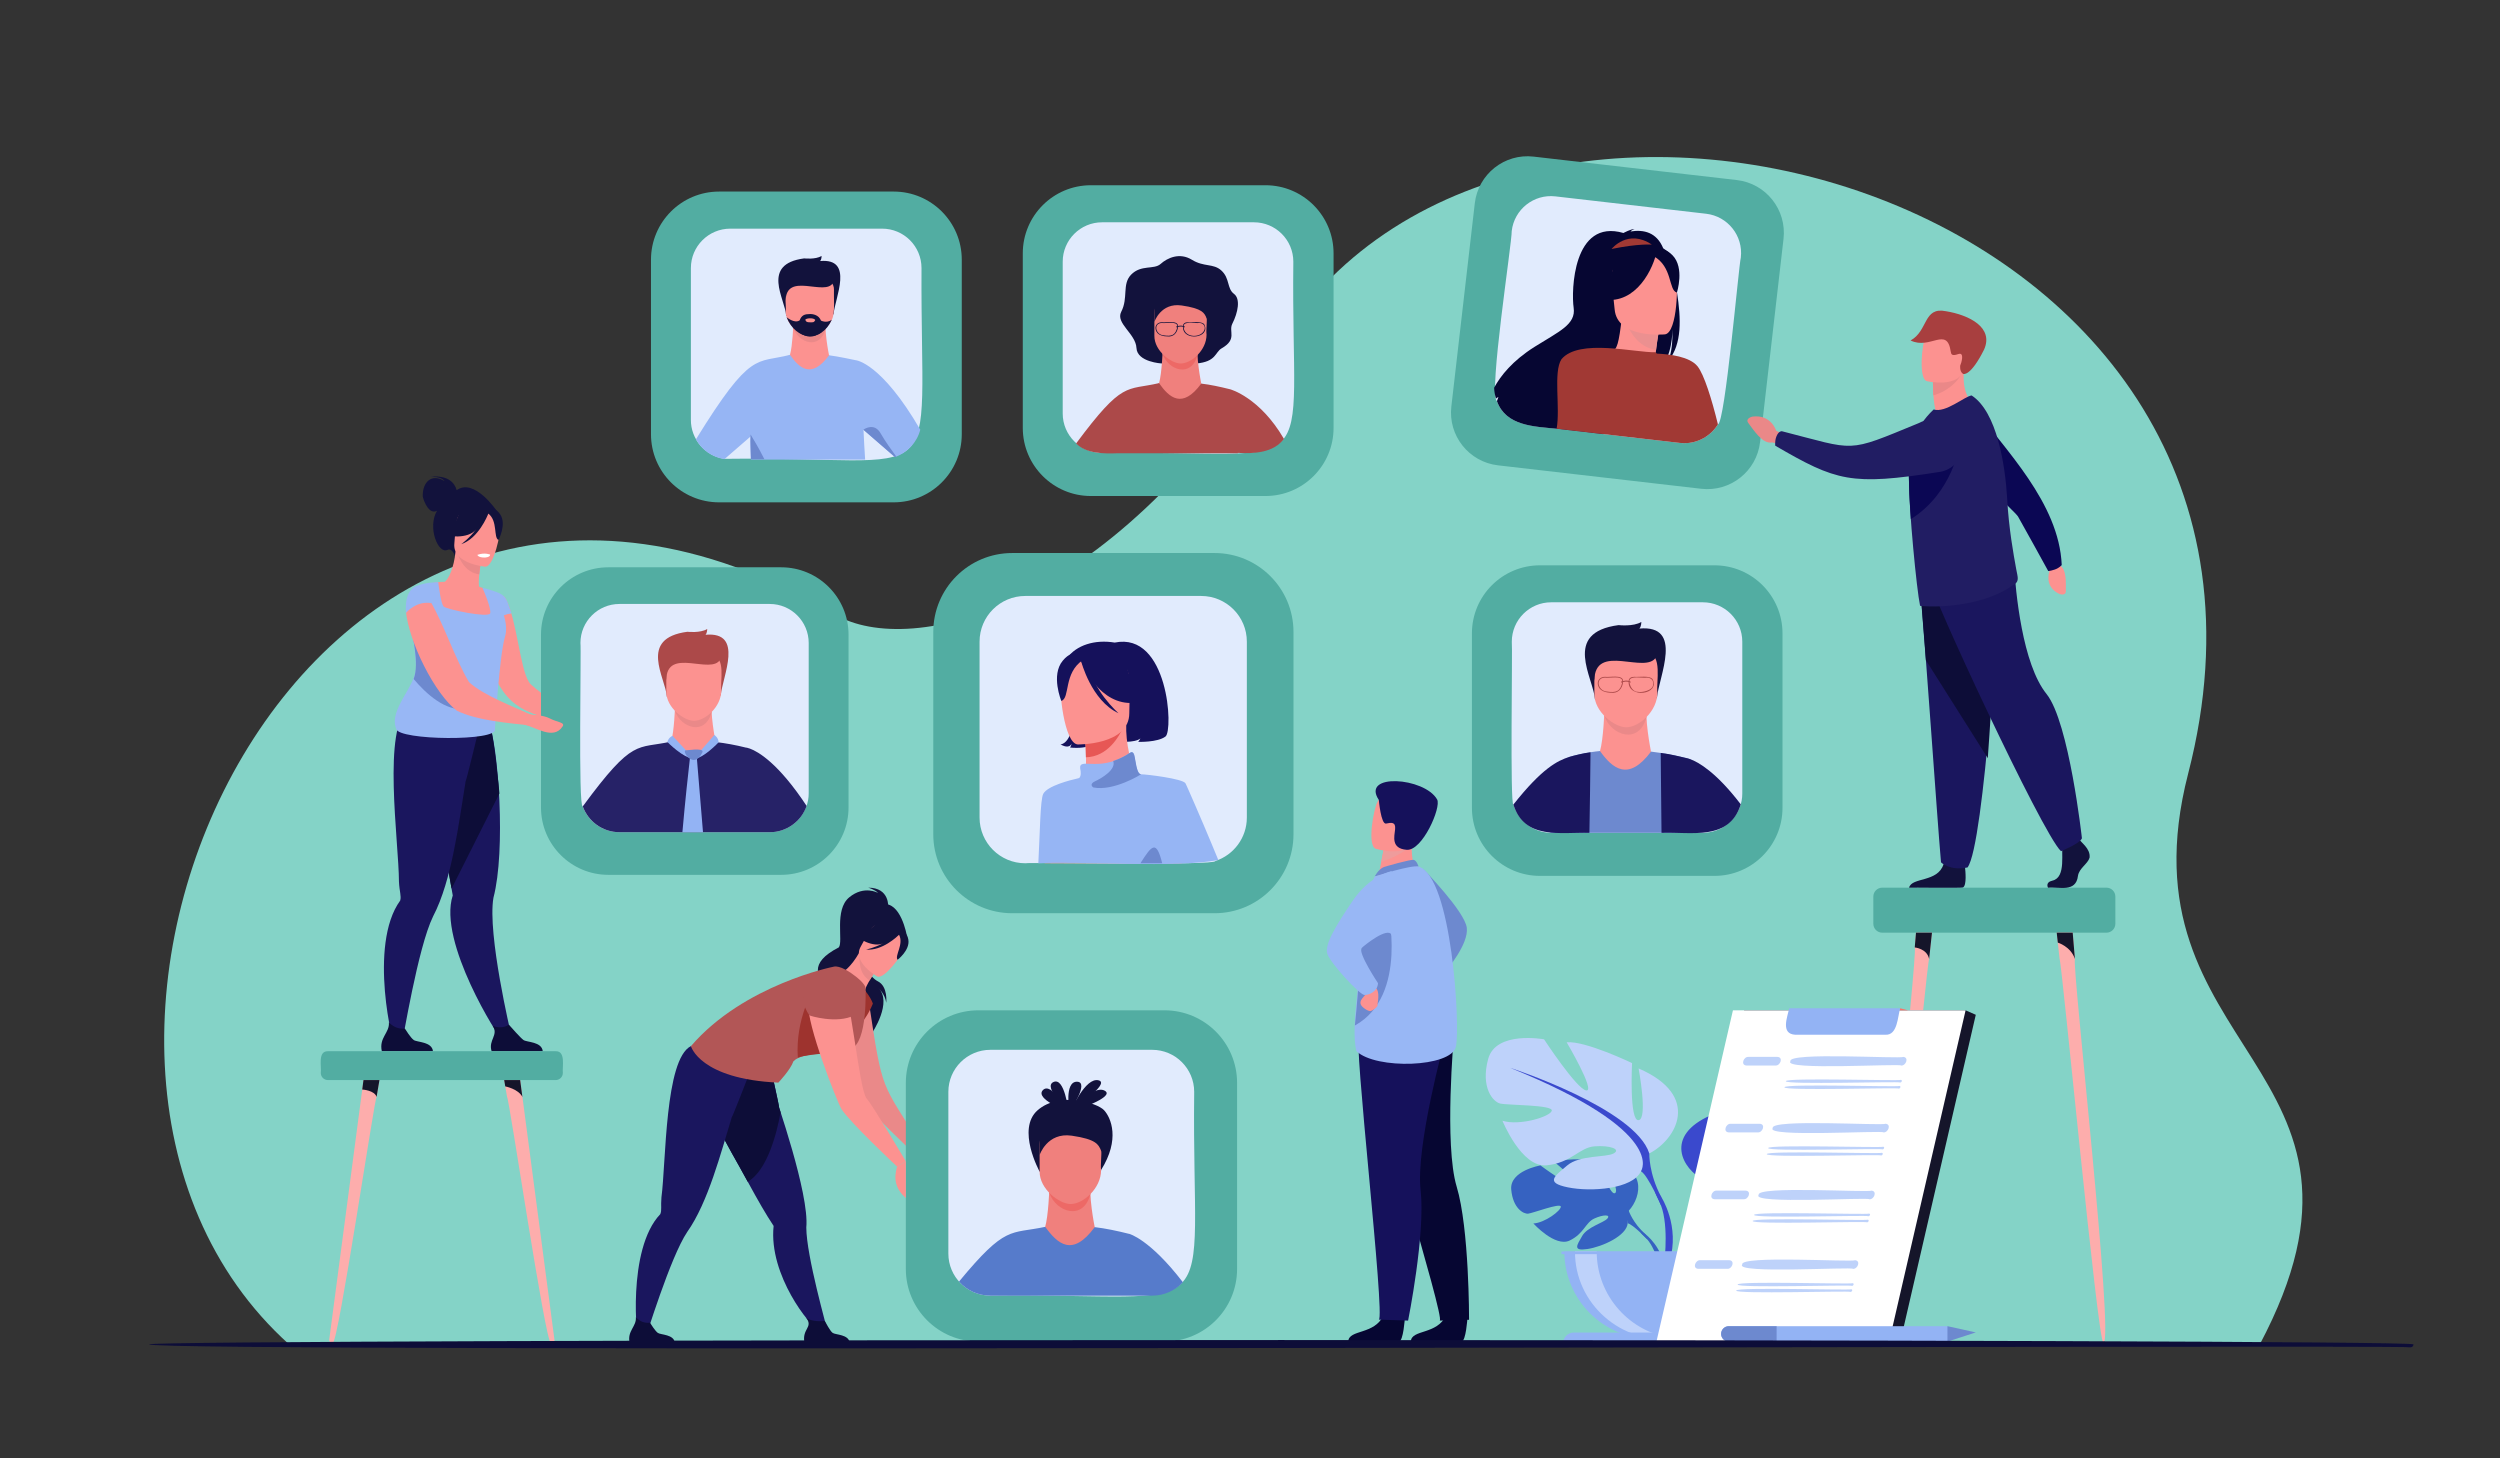 <?xml version="1.0" encoding="utf-8"?>
<!-- Generator: Adobe Illustrator 24.1.3, SVG Export Plug-In . SVG Version: 6.00 Build 0)  -->
<svg version="1.1" id="Layer_1" xmlns="http://www.w3.org/2000/svg" xmlns:xlink="http://www.w3.org/1999/xlink" x="0px" y="0px"
	 viewBox="0 0 960 560" style="enable-background:new 0 0 960 560;" xml:space="preserve">
<rect x="0" y="0" width="960" height="560" fill="#333333" stroke="none"/>
<style type="text/css">
	.st0{fill:#84D3C7;}
	.st1{fill:#3662C1;}
	.st2{fill:#3A49CD;}
	.st3{fill:#BED2FA;}
	.st4{fill:#93B3F4;}
	.st5{fill:#12123C;}
	.st6{fill:#1A165E;}
	.st7{fill:#0D0D38;}
	.st8{fill:#FC9290;}
	.st9{fill:#EA8989;}
	.st10{fill:#98B7F5;}
	.st11{fill:#6D89CF;}
	.st12{fill:#FFFFFF;}
	.st13{fill:#52ADA2;}
	.st14{fill:#E1EBFD;}
	.st15{fill:#AC4949;}
	.st16{fill:#262267;}
	.st17{fill:#FDADAC;}
	.st18{fill:#15152A;}
	.st19{fill:#96B5F4;}
	.st20{fill:#F0807D;}
	.st21{fill:#ED6966;}
	.st22{fill:#060632;}
	.st23{fill:#A13934;}
	.st24{fill:#EB9090;}
	.st25{fill:#15115B;}
	.st26{fill:#E75755;}
	.st27{fill:#EE9C9C;}
	.st28{fill:#EA8888;}
	.st29{fill:#A83F3F;}
	.st30{fill:#0B0754;}
	.st31{fill:#211D63;}
	.st32{fill:#9E332E;}
	.st33{fill:#B25656;}
	.st34{fill:#567BCB;}
	.st35{fill:#FA7269;}
</style>
<g>
	<g>
		<path class="st0" d="M111.07,516.29c-123.11-110.78,6.38-398.6,208.27-281.14c27.17,18.05,105.52,2.23,172.21-103.96
			C582.5-13.62,897.75,74.21,840.27,297c-27.82,107.82,84.66,111.74,27.35,219.51L111.07,516.29z"/>
		<g>
			<g>
				<path class="st1" d="M625.44,464.93c5.02-5.39,7.29-17.73-9.66-18.69c0,0,6.47,10.84,4.37,11.92c-2.09,1.08-6.33-12.6-6.33-12.6
					s-12.73-1.23-16.83,0.73c0,0,10.89,8.91,8.59,9.44c-2.29,0.53-14.05-8.21-14.05-8.21s-11.85,2.02-11.22,9.25
					c0.63,7.23,4.72,9.46,6.51,9.27c1.8-0.19,12.3-4.2,12.52-2.73c0.23,1.47-6.09,6.28-10.52,6.5c0,0,8.36,9.22,13.91,6.56
					c5.55-2.66,6.03-6.88,9.49-8.46c3.46-1.58,6.42-1.58,4.99,0.04c-1.43,1.61-7.69,3.18-9.67,6.68c-1.98,3.5-3.76,5.86,1.99,5
					c5.75-0.86,15.09-5.07,15.5-9.88C625.44,464.93,625.44,464.93,625.44,464.93z"/>
				<g>
					<path class="st1" d="M586.14,456.96c0,0,32.19-1.24,39.3,7.97c0,0,1.57,4.71,6.41,9l0.75,2.05c0,0-5.58-5.88-7.57-6.24
						C625.03,469.74,628.15,458.34,586.14,456.96z"/>
					<path class="st1" d="M631.85,473.93c0,0,6.91,5.11,7.39,14.24l-1.25,0.11c0,0-2.21-9.44-6.2-13.13
						C627.8,471.45,631.85,473.93,631.85,473.93z"/>
				</g>
			</g>
			<g>
				<path class="st2" d="M653.99,452.95c-7.79-3.95-15.37-16.76,3.12-24.76c0,0-2.77,14.72,0,15.07c2.77,0.35,1.9-16.63,1.9-16.63
					s13.68-6.58,19.05-6.06c0,0-8.49,14.37-5.71,14.03c2.77-0.35,12.3-14.89,12.3-14.89s14.03-2.6,16.28,5.72
					c2.25,8.31-1.39,12.47-3.46,12.99c-2.08,0.52-15.41,0.35-15.07,2.08c0.35,1.73,9.35,4.5,14.37,2.94c0,0-5.54,13.68-12.81,12.99
					c-7.27-0.69-9.52-5.2-14.03-5.54c-4.5-0.35-7.79,0.87-5.54,2.08c2.25,1.21,9.87,0.4,13.51,3.49c3.64,3.09,6.58,5-0.17,6.38
					c-6.75,1.39-18.88,0.52-21.3-4.68C653.99,452.95,653.99,452.95,653.99,452.95z"/>
				<g>
					<path class="st2" d="M694.51,428.01c0,0-36.37,11.78-40.52,24.94c0,0,0.17,5.89-3.46,12.64v2.6c0,0,3.81-8.83,5.89-10.04
						C656.41,458.14,648.27,446.72,694.51,428.01z"/>
					<path class="st2" d="M650.53,465.59c0,0-5.61,8.52-2.41,18.88l1.44-0.39c0,0-1.4-11.42,1.53-17.16
						C654.03,461.18,650.53,465.59,650.53,465.59z"/>
				</g>
			</g>
			<g>
				<path class="st3" d="M633.33,442.92c10.27-5.21,20.26-22.1-4.11-32.64c0,0,3.65,19.4,0,19.86c-3.65,0.46-2.51-21.91-2.51-21.91
					s-18.03-8.67-25.11-7.99c0,0,11.19,18.95,7.53,18.49c-3.65-0.46-16.21-19.63-16.21-19.63s-18.49-3.42-21.46,7.53
					c-2.97,10.96,1.83,16.44,4.57,17.12c2.74,0.69,20.32,0.46,19.86,2.74c-0.46,2.28-12.33,5.94-18.95,3.88
					c0,0,7.3,18.03,16.89,17.12c9.59-0.91,12.56-6.85,18.49-7.3c5.94-0.46,10.27,1.14,7.3,2.74c-2.97,1.6-13.01,0.52-17.81,4.6
					c-4.79,4.08-8.67,6.59,0.23,8.41c8.9,1.83,24.88,0.69,28.08-6.16C633.33,442.92,633.33,442.92,633.33,442.92z"/>
				<g>
					<path class="st2" d="M579.91,410.05c0,0,47.94,15.52,53.42,32.87c0,0-0.23,7.76,4.57,16.66v3.42c0,0-5.02-11.64-7.76-13.24
						C630.13,449.77,640.86,434.7,579.91,410.05z"/>
					<path class="st2" d="M637.89,459.58c0,0,7.39,11.23,3.18,24.89l-1.9-0.51c0,0,1.85-15.05-2.02-22.62
						C633.28,453.77,637.89,459.58,637.89,459.58z"/>
				</g>
			</g>
			<path class="st4" d="M634.24,514.11c18.52,0,33.54-15.01,33.54-33.54h-67.07C600.71,499.09,615.72,514.11,634.24,514.11z"/>
			<path class="st3" d="M642.5,513.85c-19.81,2.6-37.85-13.27-37.7-33.28h8.33C613.13,497.68,625.94,511.8,642.5,513.85z"/>
			<path class="st4" d="M668.24,515.82h-68l0,0c0-2.29,1.85-4.14,4.14-4.14h59.72C666.39,511.68,668.24,513.53,668.24,515.82
				L668.24,515.82z"/>
			<rect x="599.6" y="480.57" class="st4" width="68.94" height="1.03"/>
		</g>
		<g>
			<path class="st5" d="M175.34,188.25c-0.1-0.52-1.32-6.13-10-5.17c0,0,4.32-0.11,5.32,1.65c-4.92-3.05-8.5,0.38-8.32,5.96
				c0.48,2.12,2.56,7.07,5.48,5.43c-3.76,6.29,0.36,16.82,4.08,15.01c1.8-0.76,2.79,2.35,2.79,2.35l16.03-17.34
				C190.73,196.14,182.05,183.31,175.34,188.25z"/>
			<path class="st6" d="M196.22,397.12l-3.9,1.45c-0.44,0.48-24.35-36.86-18.46-54.72c-2.85-16.36-6.61-37.81-9.7-54.19
				c0.26-0.08,11.82-3.81,12.42-4l2.35-7.46l8.46-2.23c4.14,10.66,6.84,50.76,2.1,68.73C187.05,358.58,196.25,397.12,196.22,397.12z
				"/>
			<path class="st7" d="M191.78,304.7l-18.38,36.54c-2.72-15.57-6.32-36.07-9.24-51.58c0.26-0.08,11.82-3.81,12.42-4l2.35-7.46
				l8.46-2.23c0,0,1.89,3.7,3.58,21.17C191.29,299.43,191.57,301.96,191.78,304.7z"/>
			<path class="st6" d="M183.7,280.66l-0.43-3.65c-7.13,1.89-26.17-5.29-26.17-5.29c-10.51,7.16-3.93,51.59-3.9,66.83
				c0.19,3.95,0.98,5.46,0.48,7.26c-12.43,17.12-2.62,57-1.84,55.83l2.48-1c0.37-0.78,6.13-36.84,11.99-48.75
				c7.27-13.88,9.89-36.11,12.49-51.88C179.02,300.02,183.7,280.66,183.7,280.66z"/>
			<path class="st8" d="M186.02,250.7c7.84,21.25,13.57,22.69,33.26,27.4l1.16-3.42c-2.67-1.61-16.49-10.79-17.35-12.84
				c-3.46-5.48-4.58-23.56-8.85-31.88c-1.53-2.69-3.66-0.63-5.75,0.97C183.02,235.99,183.32,243.26,186.02,250.7z"/>
			<path class="st8" d="M189.89,236.38c-13.05,8.41-23.95,0.33-25.7-11.71c2.77-1.35,4.24-1.11,6.62-1.27
				c1.37-0.99,3.49-5.14,4.12-11.66l0.56,0.17l9.35,2.84c-0.06,0.2-1.62,9.71-0.71,10.66c0.73,0.18,1.17,0.3,1.17,0.3
				C185.41,225.94,188.01,230.49,189.89,236.38z"/>
			<path class="st9" d="M184.83,214.75c0,0-0.52,2.98-0.81,5.81c-5.32-0.68-7.66-5.84-8.54-8.65L184.83,214.75z"/>
			<path class="st8" d="M186.34,217.61c0,0-12.65-1.06-11.87-8.92c0.78-7.87-0.33-13.3,7.78-12.96c8.11,0.34,9.38,3.5,9.76,6.19
				C192.39,204.6,189.65,217.68,186.34,217.61z"/>
			<path class="st10" d="M196.37,235.53c-2.37-7.16-1.9-7.32-11.09-9.81c0.13,0.3,3.5,7.97,2.94,9.8
				c-0.57,1.85-16.88-1.5-17.92-2.66c-0.93-1.16-1.74-7.1-2.03-9.32c0,0-5.9,0.06-8.96,1.84c2.94,5.39,5.6,9.25-1.4,14.62
				c0.47,3.63,1.59,9.55,1.84,16.01c0.08,7.68-10.61,16.26-7.61,23.87c0.75,4.47,39.44,4.87,37.92,0.06c0,0,1.71-28.23,3.82-35.29
				c0.87-2.82,0.35-5.85-0.38-8.35C194.51,235.88,195.61,235.65,196.37,235.53z"/>
			<path class="st5" d="M192.07,197.5c-1.71-2.56-3.24-2.19-4.14-1.56c-6.52-4.49-11.53,0.68-11.53,0.68
				c-1.41,5.56-5.8,8.39-5.8,8.39c0.49,1.04,9.28,2.17,12.2-1.72c-2.51,3.38-5.69,5.69-5.69,5.69c6.63-2.3,10.06-10.86,10.41-11.76
				c3.71,2.88,1.91,9.21,3.9,10.14C191.41,207.36,194.64,201.34,192.07,197.5z"/>
			<path class="st11" d="M178.53,272.22c-7.47,1-14.92-5.83-19.68-11.46c2.33-6.32-0.73-16.44-0.95-20.76
				c1.27-1.27,2.83-2.62,3.77-3.94C169.28,245.5,188.67,270.86,178.53,272.22z"/>
			<path class="st8" d="M231.05,279.67c-5.92,3.55-9.46-0.86-14.82-2.36l1.91-3.98c1.04,0.38,5.51,1.91,7.91,1.69
				c2.54-0.28,6.34,3.18,6.34,3.18S232.72,279.21,231.05,279.67z"/>
			<path class="st7" d="M166.26,403.67h-19.64c-1.16-5.25,3.06-7.06,2.71-11.07c1.25,1.28,3.28,2.72,6.12,2.34
				c0.35,0.56,2.25,3.58,3.41,4.42C160.14,400.28,165.86,399.95,166.26,403.67z"/>
			<path class="st7" d="M208.42,403.67h-19.64c-1.36-4.35,2.8-6.15,0.41-9.78c1.79,0.86,4.4,0.86,6.23-0.4
				c0.85,0.96,4.46,5.07,5.6,5.88C202.31,400.28,208.03,399.95,208.42,403.67z"/>
			<path class="st12" d="M183.32,213.06c0,0,0.18,1.04,2.74,1.04c0,0,2.15,0,2.16-1.13C188.22,212.97,186.19,212.04,183.32,213.06z"
				/>
			<path class="st8" d="M204.45,274.79c0,0,1.68-0.06,2.9-0.71c1.22-0.65,5.2,0.39,4.81,0.92c-0.38,0.53-2.61-0.12-2.82,0.18
				c-0.21,0.3-1.02,0.68-1.02,0.68L204.45,274.79z"/>
			<g>
				<path class="st13" d="M299.95,335.94h-66.32c-14.3,0-25.89-11.59-25.89-25.89v-66.32c0-14.3,11.59-25.89,25.89-25.89h66.32
					c14.3,0,25.89,11.59,25.89,25.89v66.32C325.84,324.35,314.25,335.94,299.95,335.94z"/>
				<path class="st14" d="M310.54,246.91v57.67c0.06,7.36-5.56,13.89-12.96,14.85c-0.66,0.09-1.34,0.14-2.03,0.14h-57.67
					c-6.5,0-12.03-4.14-14.11-9.92c-1.79,0.55-0.51-60.94-0.88-62.74c0-8.28,6.71-14.99,14.99-14.99h57.67
					C303.83,231.92,310.54,238.63,310.54,246.91z"/>
				<g>
					<path class="st8" d="M259.19,271.67c0,0-0.29,9.03-1.45,13.07l-9.15,6.38l34.42,5.15l-8.21-11.34c0,0-2.48-12.1-1.18-16.58
						C274.94,263.87,259.19,271.67,259.19,271.67z"/>
					<path class="st9" d="M259.14,272.92c2.38,6.76,11.78,9.76,14.14,0.47L259.14,272.92z"/>
					<path class="st15" d="M256.08,267.62c-0.44-7.34-11.17-22.51,7.88-25.02c0,0,4.91,0.58,7.61-1.06c0,0,0,1.64-0.67,2.21
						c14.98-1.34,6.53,15.99,5.87,23.3L256.08,267.62z"/>
					<path class="st8" d="M266.41,276.8c-3.72-0.07-10.55-5.01-10.55-11.14v-9.56c0-2.24,1.56-4.07,3.47-4.07h14.17
						c5.31-0.02,2.99,9.97,3.47,13.09C276.96,271.54,270.67,276.87,266.41,276.8z"/>
					<path class="st15" d="M255.85,261.2c0.1-13.1,17.35-1.74,20.75-8.02c1.44-4.19-19.68-4.12-20.75-1.44
						C254.79,254.41,255.85,261.2,255.85,261.2z"/>
					<path class="st16" d="M288,287.48c-0.94-0.35-1.5-0.41-1.48-0.4v0.02c-4.19-1.05-7.89-1.71-11.7-2.16
						c-6.97,9.52-12.59,6.34-17.07-0.19c-13.26,3.03-14.36-1.76-33.96,24.9c2.08,5.78,7.61,9.92,14.11,9.92h57.67
						c6.37,0.05,12.18-4.19,14.17-10.09C298.86,292.98,291.09,288.62,288,287.48z"/>
					<path class="st4" d="M258.23,282.55c0,0-1.53,0.64-1.96,2.37c0,0,6.13,6.31,10.14,6.4L258.23,282.55z"/>
					<path class="st4" d="M266.41,291.32l7.91-9.09c0,0,1.63,1.08,1.61,2.84C275.93,285.07,269.81,291.56,266.41,291.32z"/>
					<path class="st4" d="M269.95,319.56h-7.91c1.13-12.7,2.1-21.46,2.94-28.91c0.72-0.01,1.85-0.03,2.57-0.04
						C268.21,298.51,268.93,307.07,269.95,319.56z"/>
					<path class="st11" d="M263.4,288.09c-0.45,0.23,7.16-1.17,6.34,0.77C266.4,295.99,261.48,288.03,263.4,288.09z"/>
				</g>
			</g>
			<g>
				<path class="st8" d="M215.99,279.02c-3.52,5.34-10.41,0.08-14.67-0.73l1.67-4.09c1.08,0.38,5.48,0.26,8.12,1.67
					C214.01,277.41,217.21,277.36,215.99,279.02z"/>
				<path class="st8" d="M204.61,274.78l-0.7,3.85c-8.52-1-20.61-1.86-28.49-5.73c-8.35-6.29-18.44-26.3-19.57-38.34
					c1.48-1.29,4.89-3.71,9.53-3.46c5.14,8.85,9.39,21.92,14.71,30.82C185.72,267.14,197.6,271.5,204.61,274.78z"/>
				<path class="st10" d="M165.67,231.61c-5.79-1.07-9.78,3.73-9.78,3.73c-0.67-8.52,3.47-10.05,3.47-10.05
					C161,224.44,163.24,227.22,165.67,231.61z"/>
			</g>
		</g>
		<g>
			<path class="st13" d="M808.88,358.15h-86.1c-1.88,0-3.42-1.54-3.42-3.42v-10.45c0-1.88,1.54-3.42,3.42-3.42h86.1
				c1.88,0,3.42,1.54,3.42,3.42v10.45C812.3,356.61,810.76,358.15,808.88,358.15z"/>
			<g>
				<g>
					<g>
						<path class="st17" d="M741.88,358.15c0,0-1.1,10.12-1.1,10.12c-0.85,0.92-14.66,147.42-16.82,147.37
							c-4.35-0.23,12.61-150,11.3-151.82c0,0,0.48-5.66,0.48-5.66H741.88z"/>
					</g>
					<path class="st18" d="M741.88,358.15l-1.1,10.12c-0.76-4.03-5.52-4.45-5.52-4.45l0.48-5.67H741.88z"/>
				</g>
				<g>
					<g>
						<path class="st17" d="M807.7,515.63c-2.16,0.12-15.97-146.52-16.82-147.37c0,0-0.69-6.31-0.69-6.31s-0.41-3.81-0.41-3.81h6.14
							c0,0,0.48,5.67,0.48,5.67l0.38,4.45C795.49,370.06,812.02,515.43,807.7,515.63z"/>
					</g>
					<path class="st18" d="M796.77,368.26c-1.56-4.82-6.58-6.3-6.58-6.3s0,0,0,0l-0.41-3.81h6.14
						C796.13,360.64,796.57,365.79,796.77,368.26z"/>
				</g>
			</g>
		</g>
		<g>
			<path class="st13" d="M213.39,414.75h-87.47c-1.51,0-2.74-1.23-2.74-2.74c0.37-2.32-1.3-8.43,2.74-8.34c0,0,87.47,0,87.47,0
				c3.96-0.1,2.47,6.03,2.74,8.34C216.13,413.52,214.89,414.75,213.39,414.75z"/>
			<g>
				<g>
					<g>
						<path class="st17" d="M145.71,414.75l-1.1,6.48c-0.85,0.63-14.74,94.85-16.82,94.4c-0.82,0-1.46-0.54-1.37-1.17l12.68-96.09
							l0.48-3.63H145.71z"/>
					</g>
					<path class="st18" d="M145.71,414.75l-1.1,6.48c-0.76-2.58-5.52-2.85-5.52-2.85l0.48-3.63H145.71z"/>
				</g>
				<g>
					<g>
						<path class="st17" d="M211.53,515.63c-2.06,0.51-15.99-93.84-16.82-94.41c-0.24-1.43-0.86-5.06-1.1-6.48h6.14l0.48,3.63
							l0.38,2.85l12.3,93.24C212.98,515.09,212.35,515.63,211.53,515.63z"/>
					</g>
					<path class="st18" d="M200.6,421.22c-1.56-3.09-6.58-4.04-6.58-4.04s0,0,0,0l-0.42-2.44h6.14
						C199.95,416.34,200.39,419.64,200.6,421.22z"/>
				</g>
			</g>
		</g>
		<g>
			<path class="st13" d="M343.16,192.9h-67.02c-14.45,0-26.16-11.71-26.16-26.16V99.72c0-14.45,11.71-26.16,26.16-26.16h67.02
				c14.45,0,26.16,11.71,26.16,26.16v67.02C369.32,181.19,357.6,192.9,343.16,192.9z"/>
			<path class="st14" d="M353.86,102.94c-0.47,89.13,11.72,72.04-75.68,73.25c-7.39-1.09-12.92-7.55-12.88-14.97
				c0,0,0-58.28,0-58.28c0-8.36,6.78-15.14,15.14-15.14h58.27C347.08,87.79,353.86,94.57,353.86,102.94z"/>
			<g>
				<path class="st8" d="M304.62,124.78c0,0-0.26,7.93-1.27,11.49l-8.04,5.61l30.25,4.53l-7.21-9.97c0,0-2.18-10.64-1.04-14.57
					C318.46,117.93,304.62,124.78,304.62,124.78z"/>
				<path class="st9" d="M304.58,125.88c2.09,5.95,10.35,8.58,12.43,0.41L304.58,125.88z"/>
				<path class="st5" d="M301.89,121.21c-0.39-6.45-9.82-19.78,6.92-21.99c0,0,4.32,0.51,6.69-0.93c0,0,0,1.44-0.59,1.95
					c13.17-1.18,5.74,14.05,5.16,20.48L301.89,121.21z"/>
				<path class="st8" d="M320.24,111.09c-0.15,2.7,0.53,9.28-0.82,11.7h0c-2.24,4.83-7.78,8.67-12.63,4.92
					c-2.64-1.74-5.11-4.81-5.1-8.21c0.48-2.76-1.73-12,3.05-11.98c0,0,12.45,0,12.45,0C318.86,107.52,320.24,109.13,320.24,111.09z"
					/>
				<path class="st19" d="M328.64,138.33c0,0-7.1-1.53-10.28-1.9c-6.72,9.15-11.37,5.05-15-0.17c-13.05,3.4-14.82-2.06-36.13,32.46
					c2.24,4.01,6.25,6.89,10.96,7.59c2.07-1.79,6.52-5.65,10.01-8.68c-0.11,3.08,0.11,5.84,0.15,8.85h43.86
					c-0.3-3.82-0.43-8.02-0.63-11.46c3.94,3.42,8.12,7.06,12.09,10.49c4.74-1.63,8.44-5.58,9.72-10.5
					C338.32,139.11,328.64,138.33,328.64,138.33z"/>
				<path class="st5" d="M301.69,115.58c0.09-11.51,15.25-1.53,18.23-7.04c1.27-3.68-17.3-3.62-18.23-1.27
					C300.75,109.61,301.69,115.58,301.69,115.58z"/>
				<path class="st11" d="M293.54,176.35h-5.2c-0.04-3.22-0.29-6.24-0.12-9.52C289.3,168.6,291.15,171.64,293.54,176.35z"/>
				<path class="st5" d="M315.36,124.19v3.49c-3.06,2.11-5.43,2.1-8.57,0.02c-0.13-2.77-0.33-7.05,3.55-7.06
					C312.7,120.3,315.39,121.48,315.36,124.19z"/>
				<path class="st11" d="M344.18,175.34c-0.17,0.07-0.34,0.13-0.52,0.19c-3.98-3.45-8.17-7.09-12.13-10.52
					c0.46-0.32,4.22-2.84,6.64,1.41C339.86,169.39,342.56,173.15,344.18,175.34z"/>
				<path class="st5" d="M319.41,122.79c-4.15,9.02-13.74,8.06-17.36-0.99c0,0,2.96,2.52,4.92,1.27h8.22
					C315.19,123.07,317.34,124.3,319.41,122.79z"/>
				<path class="st8" d="M311.96,123.76c-0.9-0.02-2.61,0.29-2.7-1.07c0.63-0.59,3.27-0.7,3.79,0.17
					C313.05,122.86,312.81,123.76,311.96,123.76z"/>
			</g>
		</g>
		<g>
			<path class="st13" d="M485.93,190.47h-67.02c-14.45,0-26.16-11.71-26.16-26.16V97.29c0-14.45,11.71-26.16,26.16-26.16h67.02
				c14.45,0,26.16,11.71,26.16,26.16v67.02C512.09,178.75,500.38,190.47,485.93,190.47z"/>
			<path class="st14" d="M496.64,100.5c-1.01,86.94,13.41,72.37-73.42,73.41c-8.33,0.01-15.14-6.76-15.14-15.14c0,0,0-58.27,0-58.27
				c0-8.36,6.78-15.14,15.14-15.14h58.28C489.86,85.36,496.64,92.14,496.64,100.5z"/>
			<g>
				<path class="st5" d="M446.17,139.58c0,0-9.51-0.48-9.77-5.96c-0.27-5.49-8.12-9.49-5.85-13.89c2.79-5.4,0.25-10.59,3.77-14.23
					c3.88-4,8.78-1.83,11.37-4.16c2.59-2.33,7.31-4.48,11.98-1.6c4.66,2.88,8.22,1.33,11.29,4.1c3.39,3.06,2.1,6.92,4.9,9.02
					c2.56,1.92,1.52,7.17-0.64,11.43c-1.55,3.07,2.03,5.95-4.12,9.48c-2.56,1.47-2,5.17-9.78,5.81
					C455.81,139.87,448.21,138.23,446.17,139.58z"/>
				<path class="st20" d="M446.45,134.72c0,0-0.28,8.57-1.37,12.41l-8.68,6.06l32.69,4.89l-7.8-10.77c0,0-2.35-11.49-1.12-15.75
					C461.4,127.31,446.45,134.72,446.45,134.72z"/>
				<path class="st21" d="M446.4,135.9c2.26,6.42,11.18,9.27,13.43,0.44L446.4,135.9z"/>
				<path class="st20" d="M453.3,139.58c-3.53-0.06-10.02-4.76-10.02-10.58v-9.08c0-2.12,1.48-3.86,3.29-3.86h13.46
					c5.05-0.02,2.84,9.46,3.29,12.43C463.32,134.59,457.35,139.65,453.3,139.58z"/>
				<path class="st15" d="M472.4,149.49c-3.96-0.99-7.68-1.79-11.12-2.19c-7.25,9.87-12.29,5.45-16.21-0.18
					c-12.66,2.96-13.74-1.18-31.84,23.17c3.91,3.97,10.66,3.95,15.98,3.76c1.58,0,43.35,0,46.13,0c0-0.05,0-0.09-0.01-0.14
					c6.27,0.35,13.73-0.04,17.71-5.37C483.73,152.53,472.4,149.49,472.4,149.49z"/>
				<path class="st5" d="M443.28,123.61c0,0,2.45-7.47,10.47-6.31c8.02,1.17,8.72,2.88,9.57,4.87c0.85,1.99,2.5-7.27,2.5-7.27
					l-9.46-2.81c-1.55,0.46-12.79,0.63-13.1,5.14L443.28,123.61z"/>
				<path class="st5" d="M462.46,124.6c-0.93-1.42-4.87-0.69-6.29-0.86c-1.11,0-1.82,0.44-1.92,1.4c-0.71-0.18-1.41-0.09-1.89,0.03
					l0,0c-0.06-2.35-4.78-1.15-6.18-1.43c-1.58-0.02-2.78,1.15-2.42,2.73c0.48,2.41,3.25,2.72,4.64,2.72
					c2.17,0.24,3.69-1.3,3.97-3.67c0.46-0.12,1.17-0.23,1.88-0.04C454.13,131.24,465.03,129.88,462.46,124.6z M452.08,125.6
					c-0.66,3.11-2.12,3.67-5.29,3.16c-3.11-0.24-4-4.68-0.61-4.74c1.23,0.3,5.92-0.89,5.91,1.23
					C451.44,125.33,451.51,125.9,452.08,125.6C452.08,125.6,452.08,125.6,452.08,125.6z M462.58,126.41
					c-0.96,3.57-7.93,3.53-8.05-0.84c0.66,0.37,0.58-0.28,0-0.36c0.02-2.07,4.69-0.92,5.9-1.2
					C461.84,124,462.89,124.99,462.58,126.41z"/>
			</g>
		</g>
		<g>
			<path class="st13" d="M653.26,187.69l-78.01-9c-11.2-1.29-19.23-11.41-17.93-22.61l9-78.01c1.29-11.2,11.41-19.23,22.61-17.93
				l78.01,9c11.2,1.29,19.22,11.41,17.93,22.61l-9,78.01C674.58,180.95,664.46,188.98,653.26,187.69z"/>
			<path class="st14" d="M668.48,98.88c-0.83,3.15-6.05,63.71-8.8,64.06v0c-3,4.97-8.86,7.84-14.65,7.13
				c-3.6-0.4-26.43-3.06-29.4-3.39c-1.06-0.07-17.51-2.06-17.9-2.07c-8.59-0.87-19.49-1-22.91-10.6
				c-3.32-2.47,5.81-60.89,5.68-65.29c0.96-8.31,8.47-14.27,16.78-13.31l57.89,6.67C663.48,83.06,669.44,90.57,668.48,98.88z"/>
			<g>
				<path class="st22" d="M643.97,112.24c-1.11-8.85,0.6-13.16-5.29-16.89c-2.56-6.21-7.53-7.27-12.59-6.46
					c0.51-0.63,1.6-0.93,1.6-0.93c-1.37-0.09-4.28,1.51-4.28,1.51c-19.44-5.67-20.07,22.31-19.13,28.72
					c0.94,6.41-5.61,9.08-14.98,14.98c-8.51,5.36-13.1,11.14-15.56,15.73c0.05,1.44,0.3,2.83,0.73,4.15
					c0.31-0.28,0.61-0.49,0.92-0.6c-0.02,0.06-0.25,0.69-0.56,1.58c3.44,9.6,14.29,9.73,22.91,10.6c0.37,0.04,16.86,1.95,17.9,2.07
					c5.5-7.81,13.12-17.18,19.33-23.17c6.52-4.15,7.03-12.52,7.32-17.12c-0.1,5.82-0.33,8.31-1.57,12.02
					C645.93,132.1,645.53,122.38,643.97,112.24z"/>
				<path class="st8" d="M636.1,141.57c-6.99,2.86-14.36,1.58-17.13-6.88c1.87-0.15,2.68-2.6,3.89-13.39l0.81,0.26l13.56,4.35
					C637.19,126.06,634.47,140.66,636.1,141.57z"/>
				<path class="st23" d="M618.84,95.61c0,0,6.25-7.89,15.46-1.68C634.3,93.93,629.21,93.48,618.84,95.61z"/>
				<path class="st24" d="M637.23,125.91c0,0-0.82,4.33-1.3,8.45c-7.74-1.11-11.03-8.67-12.26-12.8L637.23,125.91z"/>
				<path class="st8" d="M639.41,128.39c0,0-18.41,1.86-19.39-9.62c-0.98-11.48-4.02-18.97,7.7-20.65
					c11.71-1.67,14.37,2.51,15.63,6.27C644.6,108.14,644.17,127.61,639.41,128.39z"/>
				<path class="st22" d="M636.08,97.13c-2.08,8.38-9.52,21.18-22.6,17.39c0,0,5.54-5.22,6.08-13.56
					C619.56,100.96,631.74,91.04,636.08,97.13z"/>
				<path class="st22" d="M634.93,98.33c7.46,4.09,5.7,13.22,9.01,14.01c0,0,3.03-9.48-1.68-14.3
					C637.26,92.94,634.93,98.33,634.93,98.33z"/>
				<path class="st23" d="M651.86,140.67c-3.05-3.76-10.7-4.66-15.68-4.89c-0.21-0.3-0.31-0.45-0.37-0.52
					c-7.94,0.24-29.44-5.4-36.21,2.68c-3.23,4.99-0.38,18.68-1.86,26.69c4.81,0.56,18.05,2.08,22.75,2.62c0,0,24.54,2.83,24.54,2.83
					c0.55,0.06,1.09,0.1,1.63,0.1c5.29,0.06,10.29-2.75,13.02-7.23C657.32,153.29,654.37,143.82,651.86,140.67z"/>
			</g>
		</g>
		<g>
			<path class="st13" d="M658.34,336.34h-66.98c-14.44,0-26.14-11.71-26.14-26.14v-66.98c0-14.44,11.71-26.14,26.14-26.14h66.98
				c14.44,0,26.14,11.71,26.14,26.14v66.98C684.48,324.63,672.78,336.34,658.34,336.34z"/>
			<path class="st14" d="M669.04,246.42v58.24c0.06,7.89-6.31,14.77-14.39,15.11c-1.56,0.07-58.02,0.01-59.59,0.01
				c-6.6-0.26-12.11-4.75-13.91-10.83c-1.36,0.79-0.29-61.14-0.62-62.53c0-8.36,6.78-15.14,15.13-15.14h58.24
				C662.26,231.29,669.04,238.06,669.04,246.42z"/>
			<g>
				<path class="st8" d="M616.06,273.41c0,0-0.34,10.36-1.66,15l-10.49,7.32l39.5,5.91l-9.42-13.01c0,0-2.84-13.89-1.35-19.02
					C634.13,264.46,616.06,273.41,616.06,273.41z"/>
				<path class="st9" d="M616.01,274.84c2.73,7.76,13.51,11.2,16.23,0.53L616.01,274.84z"/>
				<path class="st5" d="M612.5,268.75c-0.5-8.43-12.82-25.83,9.04-28.71c0,0,5.64,0.66,8.73-1.21c0,0,0,1.88-0.77,2.54
					c17.19-1.54,7.5,18.34,6.74,26.74L612.5,268.75z"/>
				<path class="st8" d="M624.34,279.28c-4.26-0.08-12.11-5.75-12.11-12.78v-10.97c0-2.57,1.79-4.67,3.98-4.67h16.26
					c6.1-0.03,3.43,11.43,3.98,15.02C636.45,273.25,629.23,279.37,624.34,279.28z"/>
				<path class="st5" d="M612.23,261.39c0.11-15.03,19.91-2,23.8-9.2c1.66-4.81-22.58-4.72-23.8-1.66
					C611.01,253.6,612.23,261.39,612.23,261.39z"/>
				<path class="st11" d="M650.93,319.8c-0.33-0.01-55.3,0.01-55.59-0.01c1.4-12.66,4.4-27.93,6.8-28.94
					c2.17-0.84,8.18-2.1,12.26-2.45c4.78,6.67,10.84,11.91,19.59,0.22c5.02,0.59,9.98,1.54,15.12,2.92c0,0,0.04,0.17,0.13,1.16
					C649.45,294.95,649.95,301.43,650.93,319.8z"/>
				<g>
					<path class="st6" d="M602.58,290.66c-4.48,1.45-10.35,4.27-21.44,18.29c4.23,13.62,18.03,10.58,29.19,10.85
						c0.22-12.98,0.33-21.05,0.43-30.93C607.87,289.21,604.3,290.16,602.58,290.66z"/>
					<path class="st6" d="M649.11,291.54c-0.75-0.28-1.25-0.39-1.51-0.44c-1.95-0.49-6.36-1.55-9.89-1.98
						c0.06,9.38,0.17,19.4,0.31,30.68c11.46-0.42,26.09,3.21,30.43-10.94C658.91,296.37,652.1,292.64,649.11,291.54z"/>
				</g>
				<path class="st15" d="M634.63,260.86c-1.04-1.6-5.48-0.78-7.07-0.97c-1.25,0-2.04,0.5-2.16,1.57c-0.8-0.2-1.58-0.1-2.13,0.04
					l0,0c-0.07-2.64-5.37-1.3-6.95-1.61c-1.78-0.02-3.12,1.29-2.73,3.08c0.55,2.7,3.66,3.05,5.22,3.05
					c2.44,0.28,4.15-1.46,4.46-4.12c0.52-0.14,1.31-0.26,2.11-0.04C625.3,268.37,637.54,266.74,634.63,260.86z M622.96,261.99
					c-0.74,3.5-2.39,4.13-5.95,3.55c-3.49-0.27-4.5-5.26-0.68-5.33c1.38,0.33,6.65-1,6.64,1.38
					C622.24,261.69,622.3,262.32,622.96,261.99C622.96,261.99,622.96,261.99,622.96,261.99z M634.77,262.9
					c0.1,2.26-4.56,3.14-5.78,2.76c-1.69,0.09-3.02-1.73-3.28-3.7c0.76,0.42,0.65-0.32-0.01-0.4c0.03-2.33,5.28-1.03,6.64-1.35
					C633.94,260.19,635.12,261.3,634.77,262.9z"/>
			</g>
		</g>
		<g>
			<path class="st13" d="M466.38,350.68H388.7c-16.75,0-30.32-13.58-30.32-30.32v-77.68c0-16.75,13.58-30.32,30.32-30.32h77.68
				c16.75,0,30.32,13.58,30.32,30.32v77.68C496.7,337.11,483.13,350.68,466.38,350.68z"/>
			<path class="st14" d="M478.79,246.4v67.54c0,7.79-5.09,14.41-12.11,16.69c0.43,1.83-70.96,0.45-72.98,0.86
				c-9.69,0-17.55-7.86-17.55-17.55V246.4c0-9.69,7.86-17.55,17.55-17.55c0,0,67.54,0,67.54,0
				C470.93,228.85,478.79,236.71,478.79,246.4z"/>
			<g>
				<path class="st25" d="M428.04,246.75c-15.17-2.53-28.47,8.87-15.75,28.86c-0.87,10.26-5.07,10.26-5.07,10.26
					c0.78,0.36,3.22,1.79,4.27-0.3c0,0-0.26,1.12-0.59,1.48c6.45,0.65,12.85-0.8,16.09-10.4l5.39,0.38
					c0.06,2.32-0.77,4.97-3.36,7.73c0,0,6.64,0.65,8.89-1.19c0,0-0.44,0.9-0.85,1.3c0,0,7.43,0.27,10.49-2.05
					C450.63,280.51,448.66,242.51,428.04,246.75z"/>
				<path class="st8" d="M453.78,331.5h-52.59c-1.6-8.34-1.29-17.06,3.94-23.61c5.38-6.72,7.99-9.13,10.81-9.18
					c1.95-3.63,0.73-12.39,0.68-17.04c4.09-0.81,11.82-2.34,15.85-3.14c-0.22,5.36,1.51,17.18,5.16,19.13
					C443.85,298.91,452.97,314.55,453.78,331.5z"/>
				<path class="st26" d="M416.62,281.67c0,0,0.34,4.71,0.35,9.14c8.37-0.24,12.8-7.87,14.61-12.11L416.62,281.67z"/>
				<path class="st8" d="M413.83,285.87c0,0,19.81,0.33,19.82-12.01c0.01-12.34,2.58-20.61-10.07-21.34
					c-12.65-0.73-15.11,3.98-16.12,8.09C406.46,264.73,408.67,285.47,413.83,285.87z"/>
				<path class="st25" d="M414.56,252.22c2.97,8.76,12.07,21.74,25.68,16.53c0,0-6.38-5.07-7.71-13.93
					C432.53,254.82,418.65,245.33,414.56,252.22z"/>
				<path class="st25" d="M415.9,253.4c-7.61,5.06-4.89,14.63-8.35,15.76c0,0-4.09-9.84,0.51-15.41
					C412.92,247.85,415.9,253.4,415.9,253.4z"/>
				<path class="st25" d="M415.15,253.88c0,0,3.86,15.16,14.37,20.01c0,0-10.5-9.31-11.39-19.32
					C417.23,244.57,415.15,253.88,415.15,253.88z"/>
				<path class="st19" d="M465.25,324.01c-3.42-8.26-10.2-23.87-10.06-23.25c-1.02-1.73-14.97-3.44-17.02-3.43
					c-1.49,0-2.3-4.91-2.63-7.6c-0.67-2.12-2.72,0.3-3.88,0.7c-10.08,5.78-17.38,0.4-16.87,4.65c0.31,1.4,0.39,2.93-0.4,3.7
					c-3.54,0.79-12.17,2.99-13.78,6.06c-1.16,2.2-1.27,15.15-1.89,26.67c15.82-0.89,53.36,1.89,69.11-1.28
					C466.95,328.1,466.09,326.02,465.25,324.01z"/>
				<path class="st11" d="M446.29,331.5h-8.38C442.34,324.53,444.02,322.39,446.29,331.5z"/>
				<path class="st11" d="M438.18,297.33c0,0-10.45,6.62-18.35,5.05c0,0-1.9-1.2,0.72-2.4c2.46-1.13,8.17-4.47,6.92-7.76
					c2.17-0.71,4.41-1.75,6.53-3.19C436.6,287.31,435.52,297.16,438.18,297.33z"/>
			</g>
		</g>
		<g>
			<path class="st11" d="M546.57,333.73c0,0,15.91,16.27,16.68,22.54c0.77,6.27-7.67,16.09-7.67,16.09L546.57,333.73z"/>
			<path class="st22" d="M539.46,506.18c0,0-0.55,8.85-2.26,8.97c-4.98,0.05-14.54-0.02-19.47-0.05
				c0.25-4.72,10.12-2.42,13.57-10.08C533.31,500.63,539.46,506.18,539.46,506.18z"/>
			<path class="st22" d="M563.49,506.18c0,0-0.55,8.85-2.26,8.97c-4.98,0.05-14.54-0.02-19.47-0.05
				c0.25-4.72,10.12-2.43,13.57-10.08C557.34,500.63,563.49,506.18,563.49,506.18z"/>
			<path class="st22" d="M527.52,411.12c-2.42-0.68,27.78,95.91,25.31,95.99l11.29-0.32c0,0,0.1-35.01-4.76-51.12
				c-4.85-16.11-1.05-58.08-1.05-58.08L527.52,411.12z"/>
			<path class="st25" d="M522.02,398.58c-2.73-2.72,10.08,108.13,7.42,108.15l11.27,0.38c0,0,6.73-33.4,4.8-50.12
				c-1.93-16.71,9.22-57.35,9.22-57.35L522.02,398.58z"/>
			<path class="st8" d="M543.84,334.94l-6,3.94l-8.68-1.62c0.12-0.75,1.93-9.84,2.14-10.86c2.16-0.95,9.09-4.01,11.13-4.91
				C541.39,327.38,542.96,333.79,543.84,334.94z"/>
			<path class="st11" d="M531.38,332.95c0.17-0.07,10.45-3.11,11.57-2.74c1.12,0.37,1.78,2.53,1.78,2.53l-16.82,3.8
				C527.9,336.55,529.23,333.86,531.38,332.95z"/>
			<path class="st10" d="M559.06,401.94c-1.74,7.95-30.75,8.89-38.22,1.68c-2.49-10.3,2.62-33.18,2.15-42.8
				c-0.57-5.63,4.07-23.15,4.92-24.26c0,0,14.17-4.58,16.82-3.8C557.49,336.5,560.81,393.99,559.06,401.94z"/>
			<path class="st11" d="M520.27,393.8c1.67-15.45,2.09-30.55,3.96-44.04l8.52-1.5C532.75,348.26,541.08,382.29,520.27,393.8z"/>
			<path class="st8" d="M524.88,379.75c1.04,1.95-3.14,3.59-2.37,5.87c0.28,1.1,2.96,2.9,3.88,2.61c0.93-0.29,2.82-1.74,2.61-2.33
				c-0.2-0.58,1.27-5.11-0.99-6.85C525.75,377.31,524.88,379.75,524.88,379.75z"/>
			<path class="st10" d="M534.41,334.51c0,0-8.31,1.56-14.93,11.31c-6.62,9.76-10.98,17.02-9.76,20.53
				c1.22,3.52,12.34,15.72,14.26,15.72s5.01-1.39,5.18-4.53c0,0-7.83-11.73-6.29-13.49c0.66-0.75,10.16-8.47,11.52-4.98
				C536.64,364.83,534.41,334.51,534.41,334.51z"/>
			<path class="st27" d="M541.55,324.44c-1.78,3.02-8.41,5.62-11.18,6.58c0.38-1.89,0.95-4.74,0.93-4.62l8.1-3.58
				C541.19,322.8,542.28,323.2,541.55,324.44z"/>
			<path class="st8" d="M528.24,325.91c0,0,13.06,4.07,15.47-4.1c2.41-8.17,5.72-13.15-2.51-16.09c-8.23-2.95-10.78-0.31-12.25,2.22
				C527.48,310.48,524.91,324.64,528.24,325.91z"/>
			<path class="st25" d="M529.46,307.16c0,0,0.83,9.51,2.8,9.09c1.97-0.41,3.75-0.72,3.46,2.15c-0.29,2.87-1.62,7.42,4.43,7.93
				c6.06,0.51,13.38-16.36,11.71-19.32C547.06,298.47,522.51,296.74,529.46,307.16z"/>
		</g>
		<g>
			<path class="st8" d="M757.6,155.6c0,0-5.96,7.07-13.55,4.11c-1.52-2.18-1.89-10.76-1.82-13.01
				C761.91,138.4,748.79,143.64,757.6,155.6z"/>
			<path class="st28" d="M752.7,144.43c-1.09,2.01-4.81,5.95-10.32,7.39c-0.04-3.28-0.15-5.12-0.15-5.12
				C742.55,146.62,753.02,143.84,752.7,144.43z"/>
			<path class="st8" d="M739.88,146.36c0,0,12.66,2.98,14.39-4.94c1.73-7.91,4.53-12.86-3.48-15.09
				c-8.01-2.23-10.25,0.44-11.47,2.94C738.11,131.78,736.63,145.39,739.88,146.36z"/>
			<path class="st29" d="M753.83,143.58c0.17,0.11,2.9,0.95,8.05-9.33c3.81-8.5-5.69-13.28-14.67-14.75
				c-8.72-1.76-6.75,7.53-13.55,11.24c7.59,3.72,13.96-5.61,15.43,4.27c0.15,1.01,0.38,1.85,2.9,0.95c2.52-0.9,1.14,3.57,0.73,4.42
				C752.73,140.38,752.39,142.66,753.83,143.58z"/>
			<g>
				<path class="st5" d="M786.44,340.87c4.09-0.45,10.73,2.05,11.5-4.55c0.45-2.95,3.75-4.55,4.46-6.97
					c0.41-3.58-3.38-5.77-4.2-7.41l-6.07,1.43c-0.89,3.78,1.5,13.53-4.02,14.8C785.26,338.8,786.44,340.87,786.44,340.87z"/>
				<path class="st5" d="M733.08,340.87c0.42-0.12,20.4,0.23,20.75-0.12c1.44-0.85,0.9-6.23,0.72-7.95
					c-0.15-0.13-7.61-5.93-8.23-0.93C744.05,338.97,734.13,336.72,733.08,340.87z"/>
				<path class="st6" d="M737.18,223.71c2.17,23.88,6.65,90.31,8.17,107.43c0,0,3.39,3.39,10.18,1.96
					c6.49-8.42,12.38-107.16,11.96-111.27L737.18,223.71z"/>
				<path class="st7" d="M737.18,223.71c0,0,1.09,13.54,2.36,29.81l23.77,37.61c1.62-21.67,4.18-69.24,4.19-69.29L737.18,223.71z"/>
				<path class="st6" d="M742.13,225.32c-1.92,0.01,42.03,94.79,49.29,101.53c0,0,7.37-2.95,8.04-4.96c0,0-4.92-44.48-13.53-55.32
					c-9.4-11.6-11.92-39.27-12.59-50.1L742.13,225.32z"/>
			</g>
			<g>
				<path class="st8" d="M786.73,216.41l0.21,3.15c0,0-2.08,5.6,3.75,8.47c0,0,2.49,1.01,2.59-0.94c-0.05-2.82,0.54-8.87-2.7-10.13
					c0,0-1.48-1.71-1.48-1.71L786.73,216.41z"/>
				<path class="st30" d="M789.01,218.71c-2.16,0.69-2.51,0.54-2.51,0.54s-10.54-19.18-11.6-20.94
					c-1.07-1.76-22.37-21.51-22.37-21.51l5.47-20.41c11.69,16.12,32.71,36.65,33.7,60.59C791.7,216.98,790.71,218.16,789.01,218.71z
					"/>
			</g>
			<path class="st31" d="M733.05,184.81c0,10.83,2.88,41.27,4.26,47.83c9.42,0.94,25.51-0.75,35.4-7.76
				c3.02-1.5,2.08-3.12,1.53-6.26c-1.05-5.77-2.88-15.71-3.5-27.33c-0.75-12.64-3.87-33.1-13.64-39.44
				c-2.73,0.36-10.01,6.83-14.57,5.38C734.88,164.43,732.27,173.24,733.05,184.81z"/>
			<path class="st30" d="M733.05,184.81c0.08,4.42,0.35,9.56,0.71,14.54c16.26-10.18,18.77-28.8,18.77-28.8
				c-8,0.35-14.35,2.19-19.25,4.82C733.04,177.94,732.99,181.18,733.05,184.81z"/>
			<g>
				<path class="st28" d="M685,166.89l-2.96-1.52c0,0-1.91-6.3-9.05-5.4c0,0-2.9,0.59-1.69,2.4c1.95,2.53,5.49,8.33,9.23,7.52
					c0,0,2.48,0.65,2.48,0.65L685,166.89z"/>
				<path class="st31" d="M682.1,167.71c0.84-2.27,2.14-2.12,2.14-2.12c28.99,7.37,24.26,8.52,52.38-3.04
					c7.06-3.66,19.66-3.01,16.9,10.78c-1.07,4.24-4.65,7.37-8.99,7.93c-33.77,5.31-39.3,3.54-62.83-10.11
					C681.7,171.15,681.45,169.49,682.1,167.71z"/>
			</g>
		</g>
		<path class="st5" d="M341.06,348.35c0,0,0.69-7.49-7.68-7.49c0,0,2.54,0.69,3.85,2.06c0,0-5.34-3.13-11.15,1.68
			c-5.81,4.82-2.2,16.9-3.97,19.19c-23.62,12.15,12.18,22.43,12.68,33.01c0,0,8.23-12.1,2.35-17.62c0,0,2.87,2.7,3.16,5.91
			c0,0,0.78-6.27-3.21-8.27c-3.53-1.77-6.42-8.27-6.12-9.43C331.28,366.24,341.06,348.35,341.06,348.35z"/>
		<path class="st9" d="M333.46,383.6c-1.29-6.22-9.35-8.14-13.17-3.07c-5.15,7.65,9.3,37.7,10.7,41.67
			c2.94,4.74,20.26,20.98,20.26,20.98l3.19-1.94C337.97,414.16,339.18,421.23,333.46,383.6z"/>
		<path class="st32" d="M331.6,379.74c0,0,2.46,2.55,3.58,5.61c0,0-3.92,11.25-13.07,12.66
			C322.11,398.01,329.35,379.74,331.6,379.74z"/>
		<path class="st5" d="M338.69,347.29c0.11-0.46-9.92,4.53-10.43,5.1c-4.7,5.22-3.36,12.03-0.67,12.09
			c1.73,0.04,1.39,2.91,1.39,2.91l19.23-8.14C348.22,359.26,345.91,345.76,338.69,347.29z"/>
		<path class="st6" d="M317.55,510.37l-4.16-0.61c-1.79,0.03-18.34-19.92-16.32-39c-3.08-4.65-5.96-9.69-9.91-16.94
			c-7.37-13.79-20.95-34.65-16.26-42.43c0,0,17.91-1.77,22.82-6.07l1.77,2.73c0,0,3.88,17.18,3.7,17.26
			c3.3,10.09,7.02,22.37,9.09,32.68c1.08,5.42,1.65,10.13,1.34,13.35C309.63,482.28,317.68,510.29,317.55,510.37z"/>
		<path class="st7" d="M326.28,515.63h-17.37c-1.03-5.55,3.5-5.77,0.65-9.66c1.1,1.14,4.65,1.61,7.16,1.27
			c0.31,0.5,1.98,3.84,3.01,4.58C320.87,512.64,325.93,512.35,326.28,515.63z"/>
		<path class="st7" d="M299.75,427.09c-1.52,8.37-5.1,22.29-12.61,26.72c-7.36-13.76-20.95-34.68-16.26-42.43
			c0,0,17.91-1.77,22.82-6.07l1.77,2.73c0,0,3.88,17.18,3.7,17.26C299.36,425.89,299.56,426.49,299.75,427.09z"/>
		<path class="st6" d="M287.57,412.68l0.06-3.25c-6.47,0.82-22.31-7.73-22.31-7.73c-10.06,5.03-9.54,44.75-11.33,58.11
			c-0.3,3.48,0.21,4.9-0.44,6.42c-12.92,13.54-9.04,49.64-8.22,48.71l2.29-0.58c0.42-0.64,9.73-31.57,16.28-41.3
			c8.01-11.31,12.94-30.47,17.08-43.99C281.19,429.1,287.57,412.68,287.57,412.68z"/>
		<path class="st8" d="M325.44,391c-10.58-2.43-3.82-17.29-3.21-17.03c1.47-0.3,4.68-2.87,7.56-7.9l0.39,0.34l6.5,5.7
			c-0.12,0.14-4.84,7.23-4.46,8.33C332.75,380.85,328.26,391.65,325.44,391z"/>
		<path class="st9" d="M336.69,372.11c0,0-1.5,2.21-2.77,4.39c-4.04-2.49-4.04-7.49-3.73-10.08L336.69,372.11z"/>
		<path class="st8" d="M336.87,374.96c0,0-9.81-5.46-6.32-11.51c3.49-6.06,4.58-10.84,10.99-7.61c6.41,3.23,6.28,6.23,5.61,8.54
			C346.48,366.68,339.51,376.23,336.87,374.96z"/>
		<path class="st5" d="M348.81,360.85c-0.45-2.69-1.82-2.95-2.77-2.77c-3.62-5.99-9.54-3.65-9.54-3.65
			c-3.16,3.97-7.73,4.64-7.73,4.64c-0.09,0.96,6.81,5.15,10.45,3.06c-3.25,1.81-6.66,2.51-6.66,2.51
			c6.18,0.57,12.06-5.08,12.67-5.69c1.94,3.6-1.8,8.11-0.55,9.6C344.69,368.55,349.48,364.88,348.81,360.85z"/>
		<path class="st7" d="M259.15,515.63h-17.37c-1.03-4.55,2.7-6.26,2.39-9.79c1.1,1.14,2.9,2.41,5.41,2.07
			c0.31,0.5,1.99,3.17,3.01,3.91C253.74,512.64,258.8,512.35,259.15,515.63z"/>
		<path class="st33" d="M326.69,402.79c-5.82,2.51-17.98,0.62-22.02,4.75c-1.07,3.22-5.79,8.19-5.79,8.19
			c-30.24-1.38-33.56-14.02-33.56-14.02c20.34-23.66,54.79-30.5,54.79-30.5s2.46-1.04,8.66,3.88c4.13,3.29,3.59,4.55,3.59,4.55
			S333.26,400.49,326.69,402.79z"/>
		<path class="st32" d="M318.11,404.34c-4.57,0.5-9.28,0.84-11.75,1.82c-1.01-15.08,6.11-26.42,6.11-26.42
			S317.11,398.64,318.11,404.34z"/>
		<path class="st13" d="M447.16,515.16h-71.44c-15.4,0-27.88-12.48-27.88-27.88v-71.44c0-15.4,12.48-27.88,27.88-27.88h71.44
			c15.4,0,27.88,12.48,27.88,27.88v71.44C475.04,502.68,462.56,515.16,447.16,515.16z"/>
		<path class="st14" d="M458.57,419.27c-1.08,92.66,14.29,77.14-78.26,78.25c-8.93,0-16.14-7.25-16.14-16.14c0,0,0-62.11,0-62.11
			c0-8.91,7.23-16.14,16.14-16.14h62.11C451.34,403.13,458.57,410.36,458.57,419.27z"/>
		<g>
			<path class="st5" d="M399.21,449.89c0,0-9.01-16.35-0.75-23.57c8.27-7.22,22.83-2.91,25.5,0c2.68,2.91,6.25,11.19-1.15,22.97
				L399.21,449.89z"/>
			<path class="st20" d="M402.94,456.62c0,0-0.33,10.1-1.62,14.62l-10.23,7.13l38.5,5.76l-9.18-12.69c0,0-2.77-13.54-1.32-18.54
				C420.55,447.89,402.94,456.62,402.94,456.62z"/>
			<path class="st21" d="M402.89,458.01c2.66,7.57,13.17,10.92,15.82,0.52L402.89,458.01z"/>
			<path class="st20" d="M411.01,462.35c-4.15-0.07-11.8-5.61-11.8-12.46V439.2c0-2.5,1.74-4.55,3.88-4.55h15.85
				c5.94-0.03,3.34,11.14,3.88,14.64C422.81,456.47,415.78,462.43,411.01,462.35z"/>
			<path class="st34" d="M454.23,492.39c-2.95,3.16-7.15,5.14-11.81,5.14h-62.11c-4.79,0-9.09-2.09-12.05-5.4
				c18.09-21.89,19.59-18.14,33.1-21.02c4.77,6.55,10.46,11.76,19.01,0.11c4.05,0.47,8.55,1.41,13.2,2.58l0-0.02
				C433.57,473.77,441.46,475.75,454.23,492.39z"/>
			<path class="st5" d="M399.21,443.53c0,0,2.88-8.8,12.33-7.43c9.45,1.37,10.27,3.39,11.27,5.73c1,2.34,2.94-8.56,2.94-8.56
				l-11.15-3.31c0,0-13.49,1.53-14.46,3.8c-0.97,2.26-0.97,2.26-0.97,2.26L399.21,443.53z"/>
			<path class="st5" d="M410.24,426.5c0,0-9.99-9.08-5.7-11.01C408.82,413.55,410.24,426.5,410.24,426.5z"/>
			<path class="st5" d="M409.84,426.74c0,0-12.63-4.76-9.36-8.14C403.75,415.22,409.84,426.74,409.84,426.74z"/>
			<path class="st5" d="M410.66,427c0,0-2.07-11.71,2.92-11.62C418.58,415.47,410.66,427,410.66,427z"/>
			<path class="st5" d="M411.36,426.24c0,0,5.41-12.59,10.44-11.41C426.84,416,411.36,426.24,411.36,426.24z"/>
			<path class="st5" d="M411.08,427c0,0,8.61-10.66,13.14-8.17C428.75,421.33,411.08,427,411.08,427z"/>
		</g>
		<path class="st8" d="M322.81,376.83c0,0-11.44,1.13-12.36,8.57c-0.92,7.44,10.97,37.72,12.67,40.47
			c3.1,4.99,21.35,22.11,21.35,22.11l3.36-2.04c0,0-12.95-21.92-14.95-23.97C329.74,418.74,326.68,379.4,322.81,376.83z"/>
		<path class="st33" d="M310.78,389.87c0.03,0.17,10.56,3.44,17.34,0c0,0,1.45-15.64-6.64-14.79
			C307.97,376.2,305.93,382.65,310.78,389.87z"/>
		<path class="st8" d="M344.48,447.97c-1.39,4.72-0.63,8.52,3.36,12.1v-14.14L344.48,447.97z"/>
		<polygon class="st18" points="729.73,515.16 640.39,515.16 669.75,387.96 754.79,387.96 758.7,389.68 		"/>
		<polygon class="st12" points="725.43,515.16 636.08,515.16 665.45,387.96 754.79,387.96 		"/>
		<g>
			<path class="st3" d="M730.8,405.85c-1.14,0.82-44.38-1.95-43.27,1.66c-3.08,3.65,42.43,0.81,42.51,1.66
				C731.88,409.32,733.19,405.98,730.8,405.85z"/>
			<path class="st3" d="M729.92,414.67c-0.63,0.47-44.05-0.92-44.16,0.5c-0.34,1.45,43.53,0.02,43.92,0.51
				C730.24,415.73,730.65,414.71,729.92,414.67z"/>
			<path class="st3" d="M729.38,417c-0.63,0.48-44.05-0.93-44.16,0.51c-0.33,1.45,43.53,0.02,43.92,0.51
				C729.7,418.06,730.11,417.04,729.38,417z"/>
			<path class="st3" d="M670.64,409.16h11.14c1.84,0.16,3.14-3.18,0.76-3.31c0,0-11.14,0-11.14,0
				C669.56,405.69,668.26,409.02,670.64,409.16z"/>
			<path class="st3" d="M724.01,431.52c-1.15,0.82-44.38-1.95-43.27,1.66c-3.08,3.65,42.43,0.81,42.51,1.66
				C725.08,434.99,726.4,431.66,724.01,431.52z"/>
			<path class="st3" d="M723.13,440.35c-0.63,0.47-44.05-0.92-44.16,0.5c-0.33,1.45,43.53,0.02,43.92,0.51
				C723.44,441.41,723.86,440.39,723.13,440.35z"/>
			<path class="st3" d="M722.59,442.68c-0.63,0.47-44.05-0.92-44.16,0.5c-0.34,1.45,43.53,0.02,43.92,0.51
				C722.91,443.74,723.32,442.72,722.59,442.68z"/>
			<path class="st3" d="M663.85,434.84h11.14c1.85,0.16,3.14-3.18,0.76-3.31c0,0-11.14,0-11.14,0
				C662.77,431.36,661.47,434.7,663.85,434.84z"/>
			<path class="st3" d="M718.6,457.2c-1.14,0.82-44.38-1.95-43.27,1.66c-3.08,3.65,42.43,0.81,42.51,1.66
				C719.67,460.67,720.98,457.33,718.6,457.2z"/>
			<path class="st3" d="M717.71,466.02c-0.63,0.47-44.05-0.92-44.16,0.5c-0.34,1.45,43.53,0.02,43.92,0.51
				C718.03,467.08,718.45,466.07,717.71,466.02z"/>
			<path class="st3" d="M717.18,468.36c-0.63,0.47-44.05-0.92-44.16,0.5c-0.33,1.45,43.53,0.02,43.92,0.51
				C717.49,469.42,717.91,468.4,717.18,468.36z"/>
			<path class="st3" d="M658.43,460.51h11.14c1.84,0.16,3.14-3.18,0.76-3.31c0,0-11.14,0-11.14,0
				C657.35,457.04,656.06,460.38,658.43,460.51z"/>
			<path class="st3" d="M712.29,483.92c-1.14,0.82-44.38-1.95-43.27,1.66c-3.08,3.66,42.43,0.81,42.51,1.66
				C713.36,487.39,714.67,484.06,712.29,483.92z"/>
			<path class="st3" d="M711.4,492.75c-0.63,0.48-44.05-0.93-44.16,0.51c-0.34,1.45,43.53,0.02,43.92,0.51
				C711.72,493.81,712.13,492.79,711.4,492.75z"/>
			<path class="st3" d="M710.86,495.08c-0.63,0.47-44.05-0.92-44.16,0.5c-0.34,1.45,43.53,0.02,43.92,0.51
				C711.18,496.14,711.6,495.12,710.86,495.08z"/>
			<path class="st3" d="M664.03,483.92h-11.14c-1.85-0.16-3.14,3.18-0.76,3.31c0,0,11.14,0,11.14,0
				C665.11,487.39,666.4,484.06,664.03,483.92z"/>
		</g>
		<g>
			<path class="st4" d="M723.97,397.34h-34.62c-5.69-0.34-2.98-6.83-2.29-10.16h42.63C728.68,390.23,728.74,397.64,723.97,397.34z"
				/>
			<polygon class="st35" points="729.69,387.18 732.62,387.96 729.51,387.96 			"/>
		</g>
		<g>
			<g>
				<path class="st4" d="M750.13,512.21c0.01,1.62-1.36,2.97-2.96,2.96c0,0-83.31,0-83.31,0c-1.63,0-2.96-1.33-2.96-2.96
					c0-1.63,1.33-2.96,2.96-2.96c0,0,83.31,0,83.31,0C748.76,509.24,750.14,510.57,750.13,512.21z"/>
				<polygon class="st11" points="747.82,509.25 758.7,511.65 747.82,515.17 				"/>
			</g>
			<path class="st11" d="M682.22,509.25v5.92h-18.36c-1.63,0-2.96-1.33-2.96-2.96c0-1.63,1.33-2.96,2.96-2.96
				C663.87,509.25,682.22,509.25,682.22,509.25z"/>
		</g>
		<path class="st7" d="M925.64,517.38c-1.16-1.15-868.66,2.21-868.41-1.15l0,0c0.9-2.21,868.66-2.21,869.56,0l0,0
			C926.79,516.86,926.28,517.38,925.64,517.38z"/>
	</g>
</g>
</svg>
